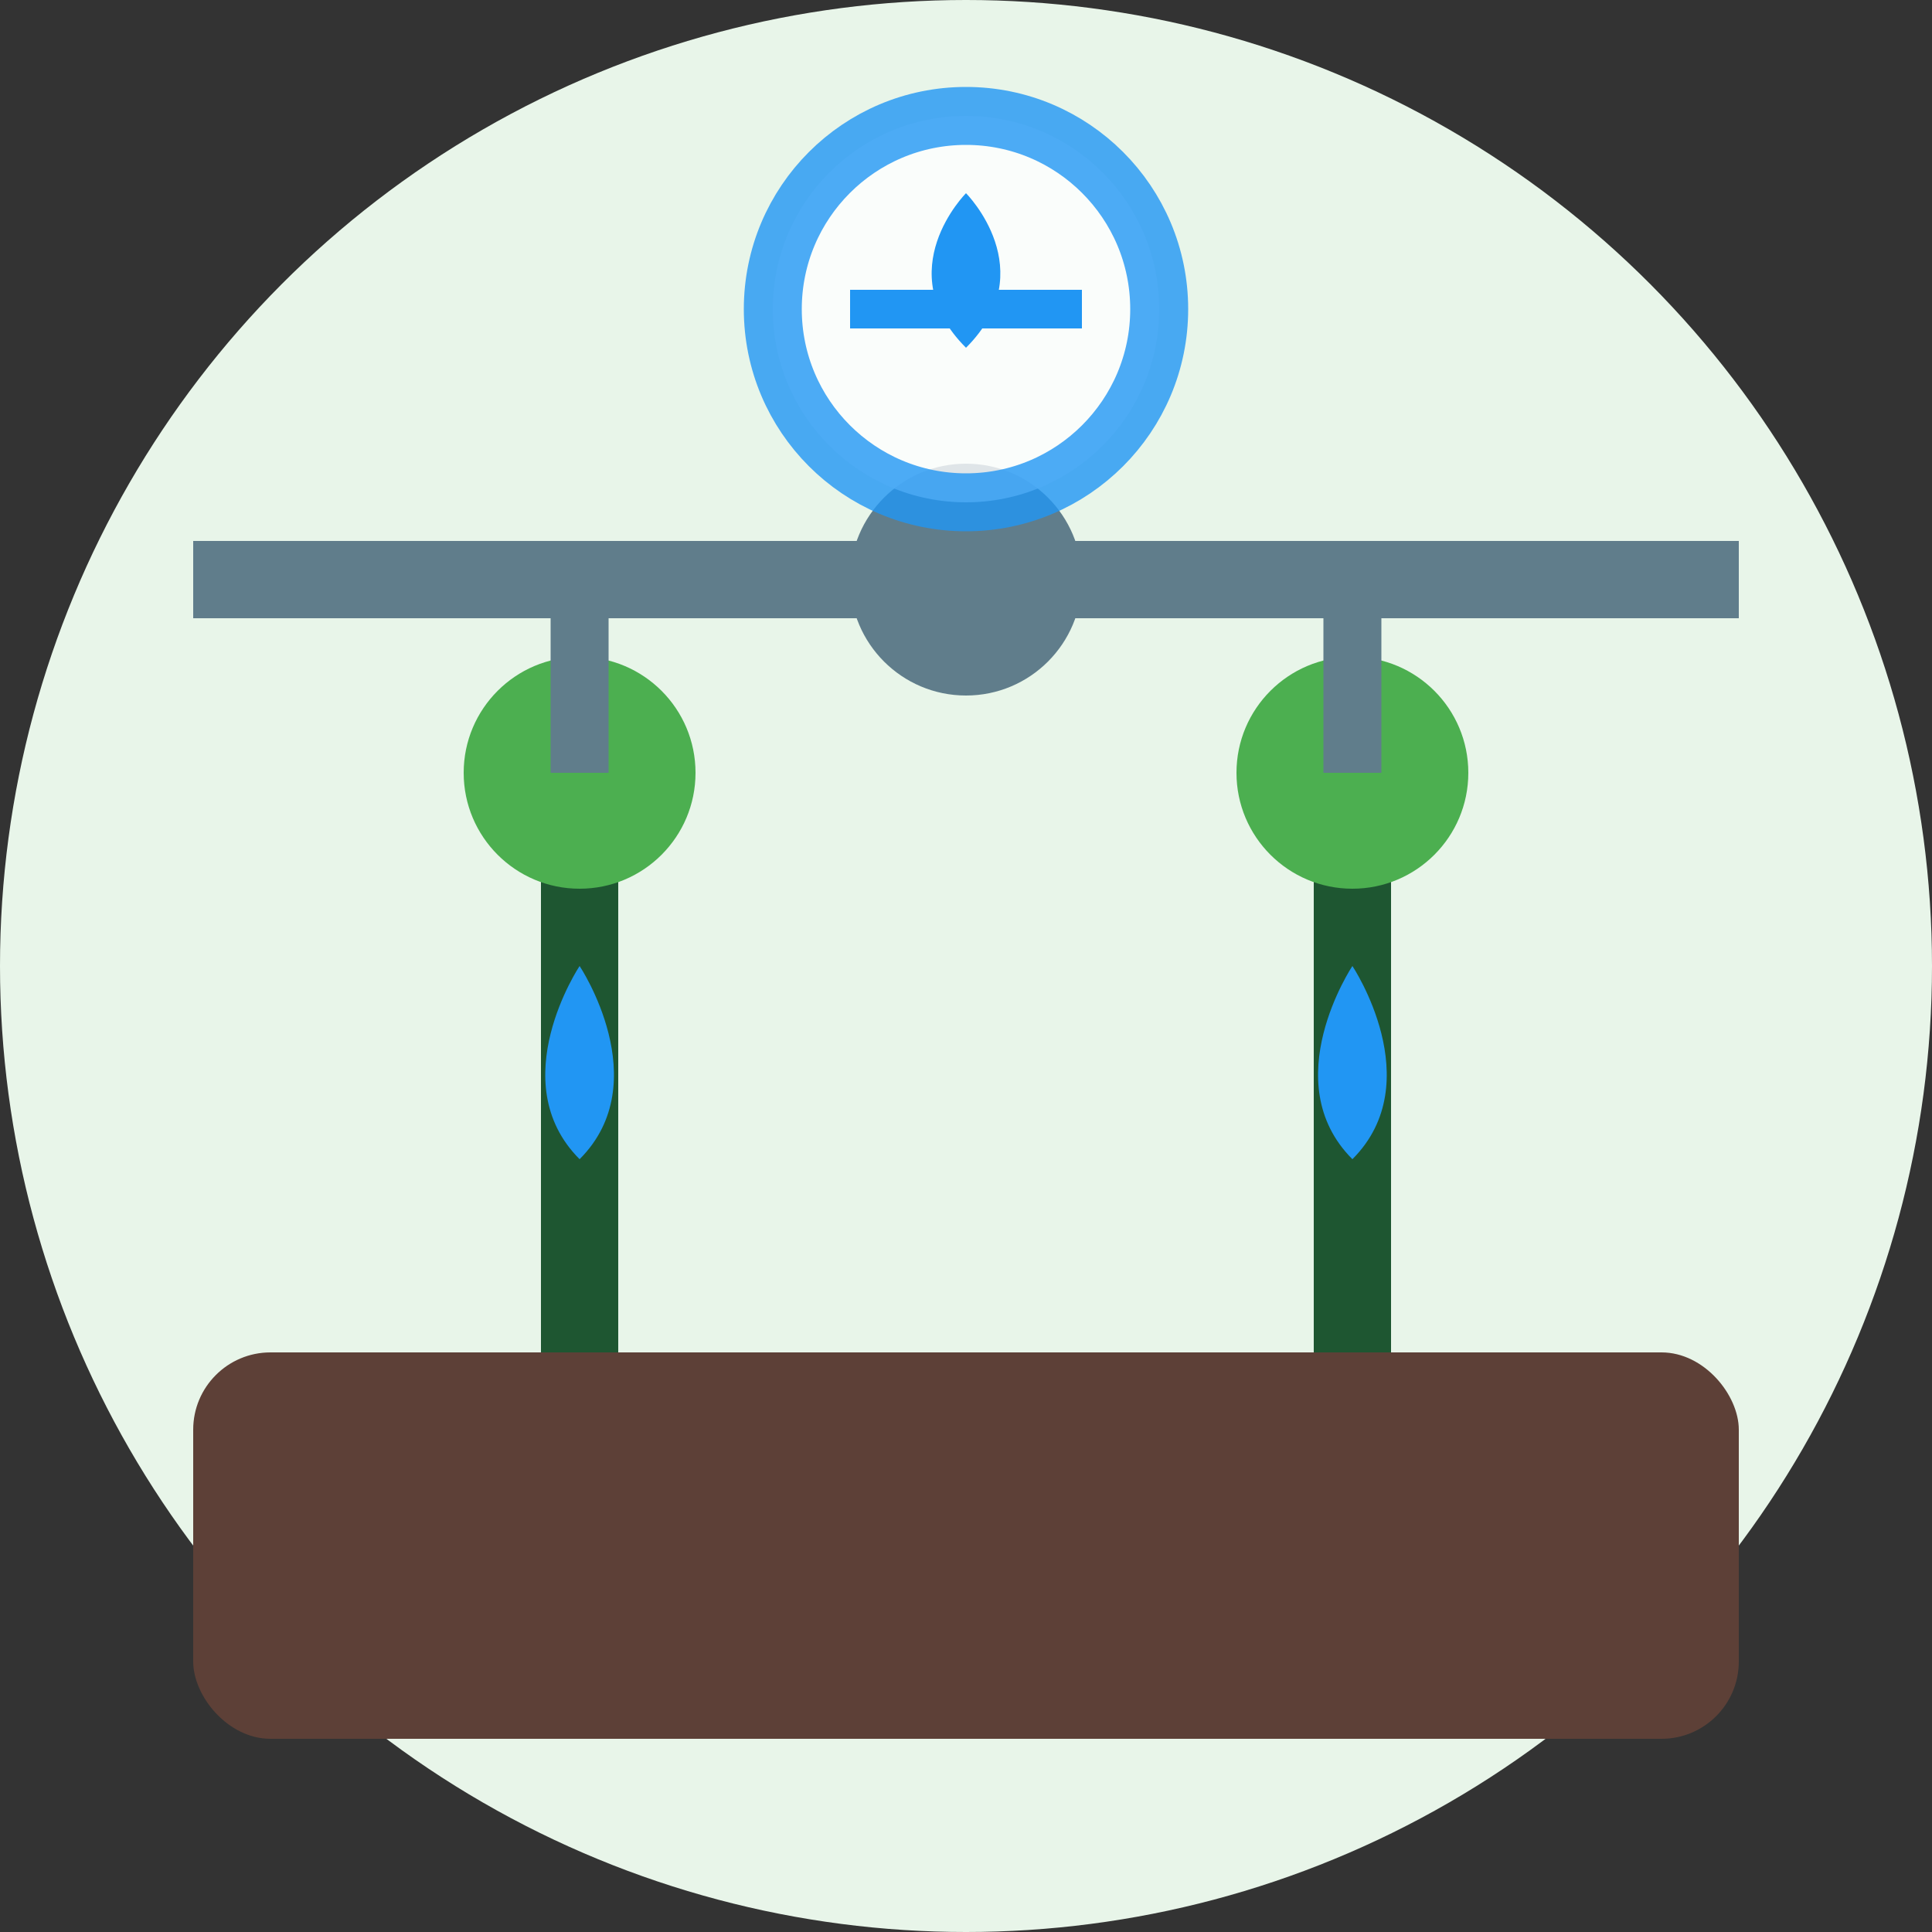 <?xml version="1.0" encoding="UTF-8"?>
<svg width="50px" height="50px" viewBox="0 0 50 50" version="1.1" xmlns="http://www.w3.org/2000/svg" xmlns:xlink="http://www.w3.org/1999/xlink">
    <rect x="0" y="0" width="50" height="50" fill="#333333" stroke="none"/>
    <title>Water Management Icon</title>
    <g id="Icons" stroke="none" stroke-width="1" fill="none" fill-rule="evenodd">
        <g id="Water-Icon">
            <circle id="Background" fill="#E8F5E9" cx="25" cy="25" r="25"></circle>
            <rect id="Soil" fill="#5D4037" x="5" y="35" width="40" height="10" rx="2"></rect>
            
            <!-- Plants -->
            <line id="Plant-1-Stem" stroke="#1E5631" stroke-width="2" x1="15" y1="35" x2="15" y2="20"></line>
            <circle id="Plant-1-Leaf" fill="#4CAF50" cx="15" cy="20" r="3"></circle>
            
            <line id="Plant-2-Stem" stroke="#1E5631" stroke-width="2" x1="35" y1="35" x2="35" y2="20"></line>
            <circle id="Plant-2-Leaf" fill="#4CAF50" cx="35" cy="20" r="3"></circle>
            
            <!-- Water Drops -->
            <path d="M15,25 C15,25 13,28 15,30 C17,28 15,25 15,25 Z" id="Drop-1" fill="#2196F3"></path>
            <path d="M35,25 C35,25 33,28 35,30 C37,28 35,25 35,25 Z" id="Drop-2" fill="#2196F3"></path>
            
            <!-- Irrigation System -->
            <line id="Pipe-Main" stroke="#607D8B" stroke-width="2" x1="5" y1="15" x2="45" y2="15"></line>
            <line id="Pipe-1" stroke="#607D8B" stroke-width="1.5" x1="15" y1="15" x2="15" y2="20"></line>
            <line id="Pipe-2" stroke="#607D8B" stroke-width="1.5" x1="35" y1="15" x2="35" y2="20"></line>
            <circle id="Valve" fill="#607D8B" cx="25" cy="15" r="3"></circle>
            
            <!-- Water Conservation Symbol -->
            <circle id="Water-Circle" stroke="#2196F3" stroke-width="1.5" fill="#FFFFFF" opacity="0.8" cx="25" cy="8" r="5"></circle>
            <path d="M25,5 C25,5 23,7 25,9 C27,7 25,5 25,5 Z" id="Water-Symbol" fill="#2196F3"></path>
            <path d="M22,8 L28,8" id="Water-Line" stroke="#2196F3" stroke-width="1"></path>
        </g>
    </g>
</svg>
